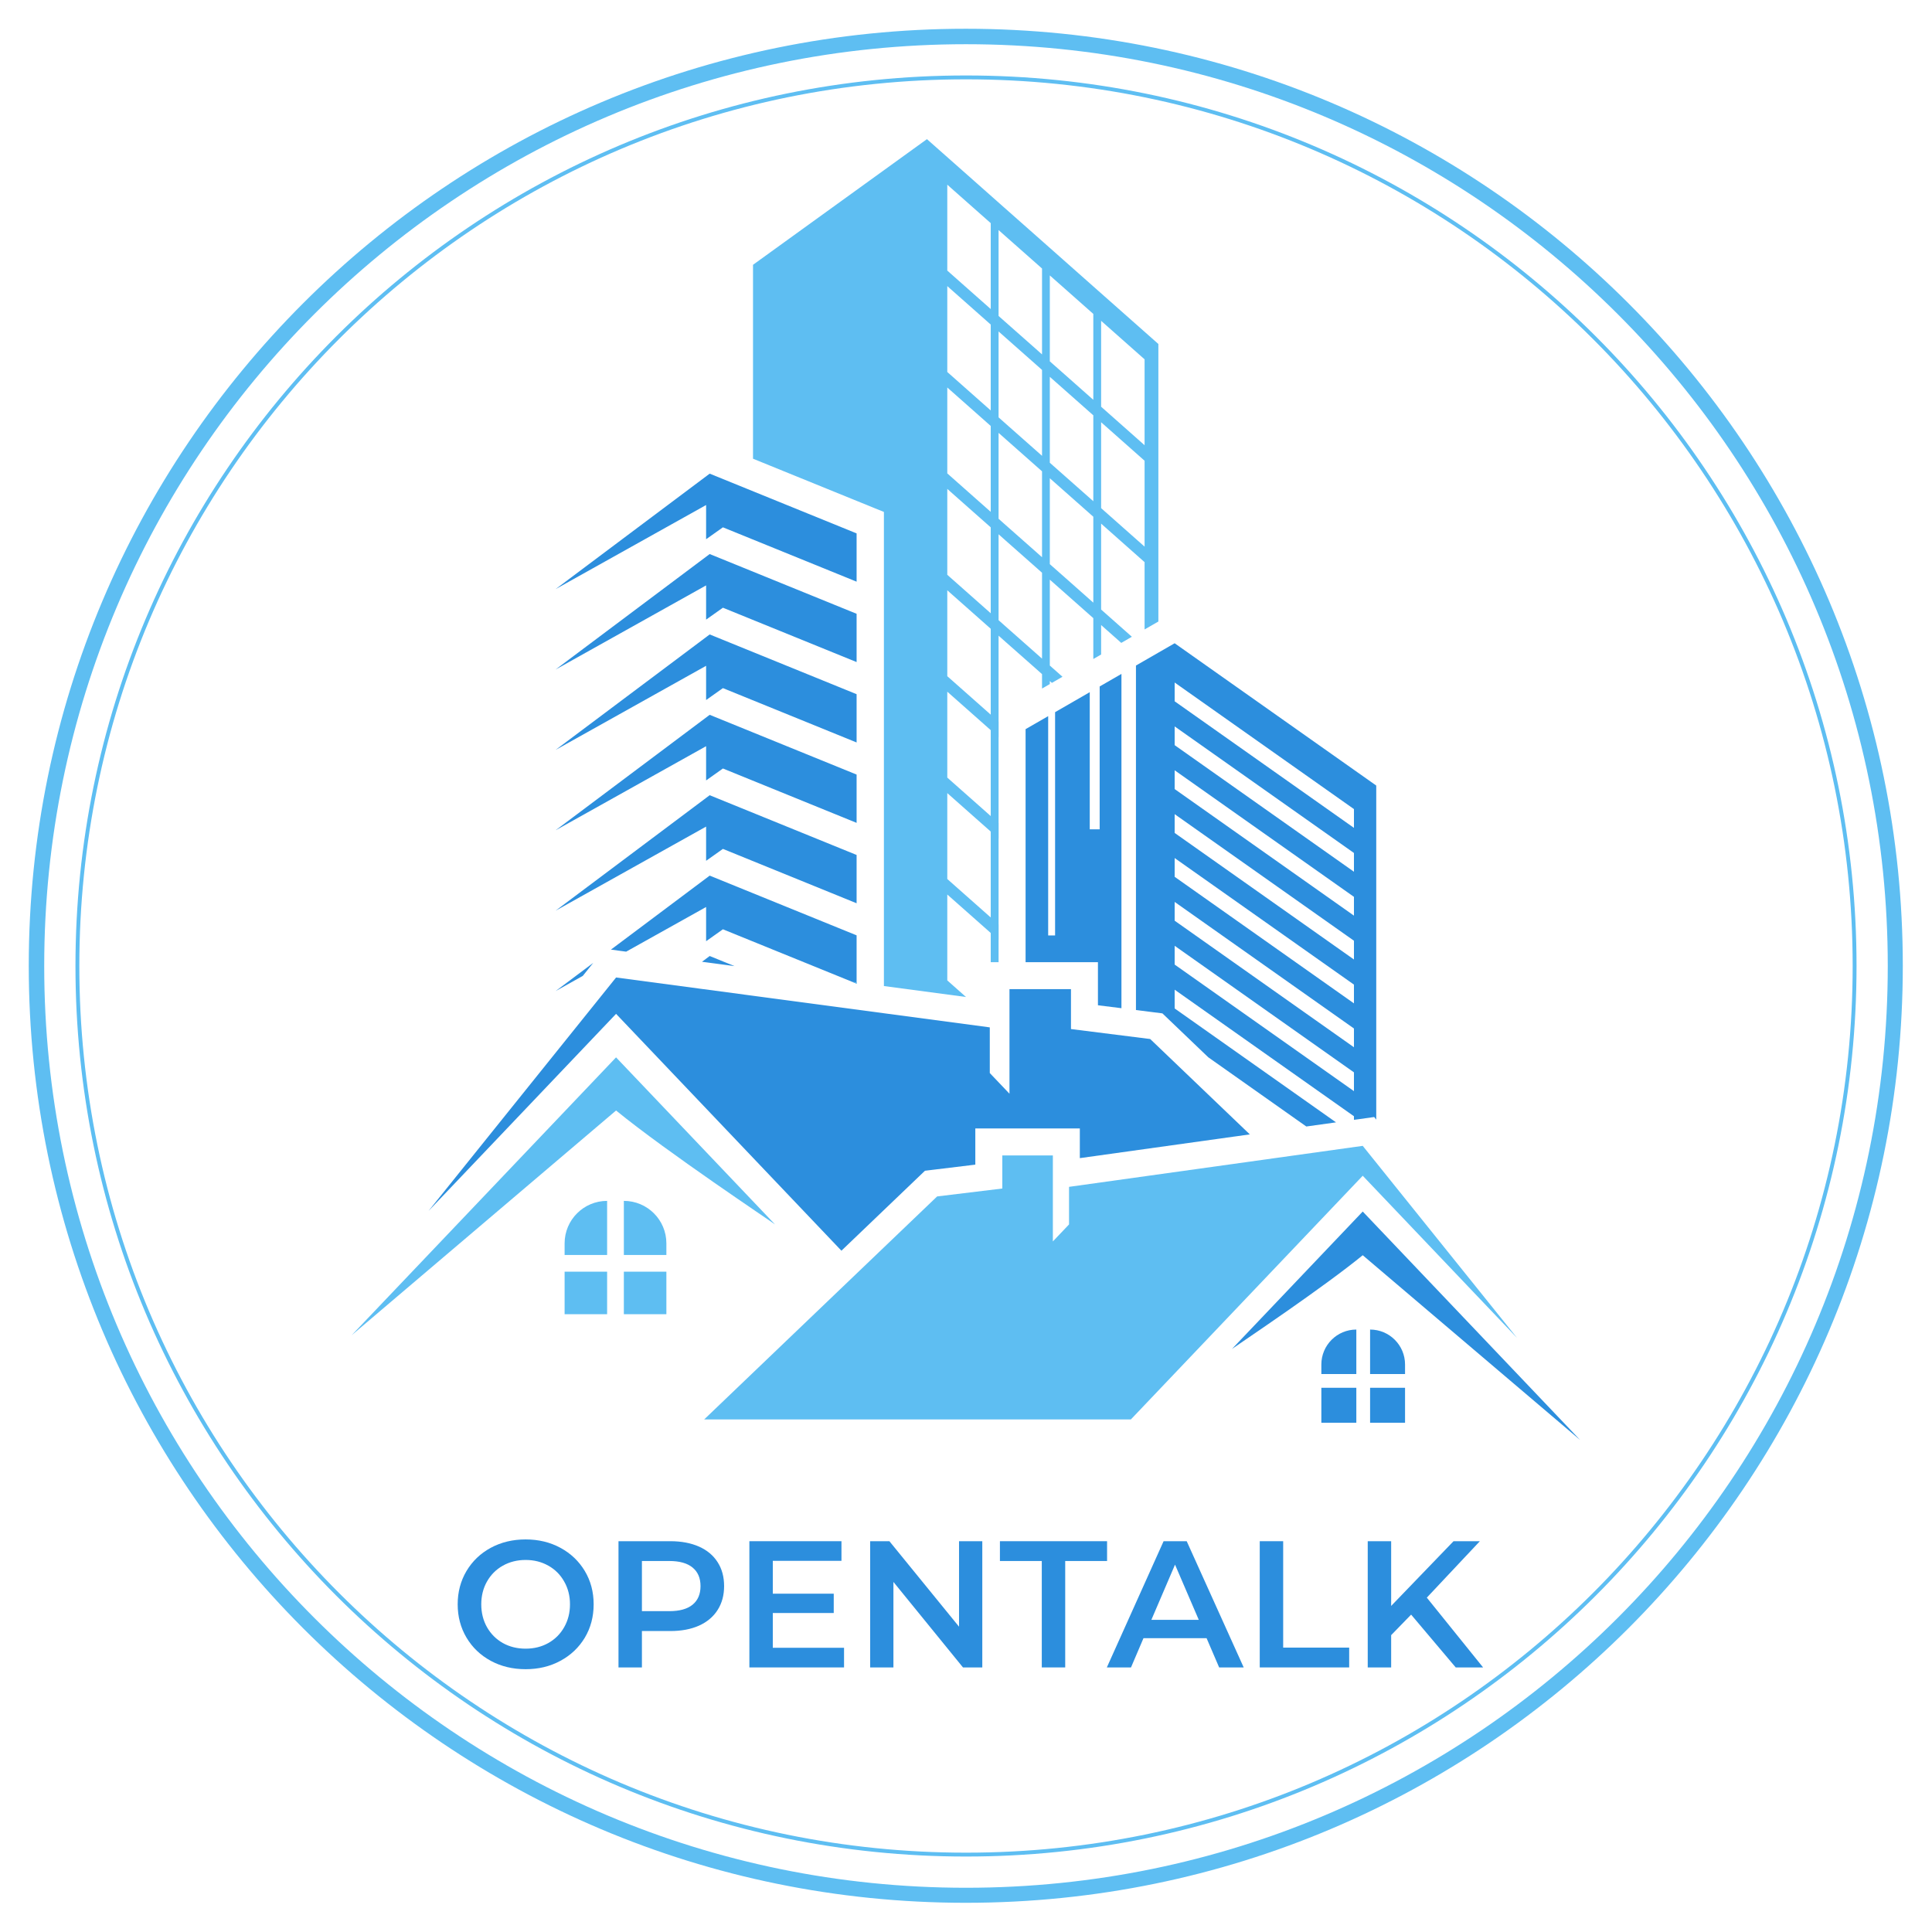 <svg xmlns="http://www.w3.org/2000/svg" xmlns:xlink="http://www.w3.org/1999/xlink" width="500" zoomAndPan="magnify" viewBox="0 0 375 375" height="500" preserveAspectRatio="xMidYMid meet" version="1.2"><defs><clipPath id="44a5d6a824"><path d="M 5.582 5.582 L 369.332 5.582 L 369.332 369.332 L 5.582 369.332 Z M 5.582 5.582 "/></clipPath><clipPath id="07d2822e45"><path d="M 187.457 5.582 C 87.012 5.582 5.582 87.012 5.582 187.457 C 5.582 287.906 87.012 369.332 187.457 369.332 C 287.906 369.332 369.332 287.906 369.332 187.457 C 369.332 87.012 287.906 5.582 187.457 5.582 Z M 187.457 5.582 "/></clipPath><clipPath id="2f61553cea"><path d="M 14.648 14.648 L 360.352 14.648 L 360.352 360.352 L 14.648 360.352 Z M 14.648 14.648 "/></clipPath><clipPath id="e4383efac1"><path d="M 187.5 14.648 C 92.035 14.648 14.648 92.035 14.648 187.5 C 14.648 282.965 92.035 360.352 187.5 360.352 C 282.965 360.352 360.352 282.965 360.352 187.5 C 360.352 92.035 282.965 14.648 187.5 14.648 Z M 187.5 14.648 "/></clipPath><clipPath id="4b1ae7c8c1"><path d="M 68.27 205 L 151 205 L 151 260 L 68.27 260 Z M 68.27 205 "/></clipPath><clipPath id="5dac7323c0"><path d="M 239 235 L 306.77 235 L 306.77 279.664 L 239 279.664 Z M 239 235 "/></clipPath></defs><g id="bab6e15b1f"><g clip-rule="nonzero" clip-path="url(#44a5d6a824)"><g clip-rule="nonzero" clip-path="url(#07d2822e45)"><path style="fill:none;stroke-width:8;stroke-linecap:butt;stroke-linejoin:miter;stroke:#5ebef2;stroke-opacity:1;stroke-miterlimit:4;" d="M 242.553 -0.001 C 108.596 -0.001 -0.001 108.596 -0.001 242.553 C -0.001 376.516 108.596 485.108 242.553 485.108 C 376.516 485.108 485.108 376.516 485.108 242.553 C 485.108 108.596 376.516 -0.001 242.553 -0.001 Z M 242.553 -0.001 " transform="matrix(0.75,0,0,0.75,5.583,5.583)"/></g></g><g clip-rule="nonzero" clip-path="url(#2f61553cea)"><g clip-rule="nonzero" clip-path="url(#e4383efac1)"><path style="fill:none;stroke-width:2;stroke-linecap:butt;stroke-linejoin:miter;stroke:#5ebef2;stroke-opacity:1;stroke-miterlimit:4;" d="M 230.469 0 C 103.182 0 0 103.182 0 230.469 C 0 357.755 103.182 460.938 230.469 460.938 C 357.755 460.938 460.938 357.755 460.938 230.469 C 460.938 103.182 357.755 0 230.469 0 Z M 230.469 0 " transform="matrix(0.75,0,0,0.75,14.648,14.648)"/></g></g><path style=" stroke:none;fill-rule:nonzero;fill:#2c8edd;fill-opacity:1;" d="M 262.801 160.688 L 228 136.121 L 228 132.477 L 262.801 157.043 Z M 262.801 169.203 L 228 144.633 L 228 140.996 L 262.801 165.562 Z M 262.801 177.723 L 228 153.156 L 228 149.512 L 262.801 174.078 Z M 262.801 186.238 L 228 161.672 L 228 158.027 L 262.801 182.594 Z M 262.801 194.754 L 228 170.188 L 228 166.547 L 262.801 191.113 Z M 262.801 203.273 L 228 178.707 L 228 175.062 L 262.801 199.629 Z M 262.801 211.789 L 228 187.223 L 228 183.578 L 262.801 208.145 Z M 228 124.855 L 220.488 129.18 L 220.488 196.047 L 223.902 196.477 L 225.621 196.695 L 226.871 197.891 L 234.531 205.223 L 253.555 218.652 L 259.32 217.848 L 228 195.738 L 228 192.098 L 262.801 216.664 L 262.801 217.359 L 263.781 217.227 L 266.727 216.812 L 267.129 217.32 L 267.129 152.477 Z M 213.445 133.242 L 213.445 160.965 L 211.52 160.965 L 211.52 134.352 L 204.793 138.23 L 204.793 181.574 L 203.449 181.574 L 203.449 139.004 L 199.066 141.527 L 199.066 186.758 L 213.109 186.758 L 213.109 195.121 L 217.672 195.691 L 217.672 130.805 L 213.445 133.242 "/><path style=" stroke:none;fill-rule:nonzero;fill:#5ebef2;fill-opacity:1;" d="M 195.215 239.703 L 195.594 240.035 L 195.594 243.043 L 195.215 242.711 L 193.832 241.484 L 193.832 238.477 L 195.215 239.703 "/><path style=" stroke:none;fill-rule:nonzero;fill:#5ebef2;fill-opacity:1;" d="M 222.164 86.418 L 213.727 78.945 L 213.727 62.273 L 222.164 69.746 Z M 222.164 106.102 L 213.727 98.629 L 213.727 81.957 L 222.164 89.43 Z M 212.211 77.605 L 206.73 72.75 L 203.77 70.137 L 203.77 53.461 L 206.73 56.078 L 212.211 60.93 Z M 212.211 97.285 L 206.73 92.438 L 203.77 89.82 L 203.77 73.145 L 206.73 75.762 L 212.211 80.613 Z M 212.211 116.973 L 206.73 112.117 L 203.77 109.504 L 203.77 92.828 L 206.73 95.445 L 212.211 100.297 Z M 202.258 68.793 L 200.977 67.652 L 195.215 62.562 L 193.824 61.328 L 193.824 44.656 L 195.215 45.891 L 200.977 50.984 L 202.258 52.121 Z M 202.258 88.477 L 200.977 87.34 L 195.215 82.246 L 193.824 81.012 L 193.824 64.336 L 195.215 65.57 L 200.977 70.664 L 202.258 71.801 Z M 202.258 108.16 L 200.977 107.02 L 195.215 101.93 L 193.824 100.695 L 193.824 84.02 L 195.215 85.254 L 200.977 90.348 L 202.258 91.484 Z M 202.258 127.844 L 200.977 126.707 L 195.215 121.613 L 193.824 120.379 L 193.824 103.703 L 195.215 104.941 L 200.977 110.031 L 202.258 111.168 Z M 192.301 59.984 L 189.457 57.469 L 184.434 53.023 L 183.867 52.516 L 183.867 35.844 L 184.434 36.352 L 189.457 40.797 L 192.301 43.312 Z M 192.301 79.668 L 189.457 77.152 L 184.434 72.703 L 183.867 72.199 L 183.867 55.527 L 184.434 56.035 L 189.457 60.48 L 192.301 63 Z M 192.301 99.352 L 189.457 96.836 L 184.434 92.387 L 183.867 91.883 L 183.867 75.207 L 184.434 75.715 L 189.457 80.16 L 192.301 82.68 Z M 192.301 119.035 L 189.457 116.516 L 184.434 112.07 L 183.867 111.566 L 183.867 94.891 L 184.434 95.398 L 189.457 99.844 L 192.301 102.359 Z M 192.301 138.715 L 189.457 136.195 L 184.434 131.75 L 183.867 131.25 L 183.867 114.57 L 184.434 115.078 L 189.457 119.523 L 192.301 122.043 Z M 192.301 158.398 L 189.457 155.879 L 184.434 151.434 L 183.867 150.926 L 183.867 134.258 L 184.434 134.758 L 189.457 139.203 L 192.301 141.723 Z M 192.301 178.082 L 189.457 175.562 L 184.434 171.117 L 183.867 170.609 L 183.867 153.938 L 184.434 154.441 L 189.457 158.891 L 192.301 161.406 Z M 222.34 64.555 L 212.129 55.52 L 206.375 50.422 L 200.621 45.328 L 194.859 40.234 L 189.105 35.137 L 184.082 30.691 L 179.918 27.008 L 146.16 51.398 L 146.16 89.035 L 169.402 98.488 L 171.566 99.367 L 171.566 191.391 L 187.504 193.52 L 184.434 190.801 L 183.867 190.293 L 183.867 173.625 L 184.434 174.125 L 189.457 178.57 L 192.301 181.09 L 192.301 186.758 L 193.824 186.758 L 193.824 182.434 L 193.832 182.441 L 193.832 179.43 L 193.824 179.422 L 193.824 162.75 L 193.832 162.758 L 193.832 159.75 L 193.824 159.742 L 193.824 143.066 L 193.832 143.074 L 193.832 140.066 L 193.824 140.059 L 193.824 123.383 L 195.215 124.621 L 200.977 129.707 L 202.258 130.848 L 202.258 133.648 L 203.77 132.777 L 203.77 132.191 L 204.172 132.547 L 206.227 131.359 L 203.77 129.184 L 203.77 112.512 L 206.73 115.129 L 212.211 119.98 L 212.211 127.914 L 213.727 127.039 L 213.727 121.32 L 217.637 124.785 L 217.875 124.648 L 219.695 123.594 L 213.727 118.312 L 213.727 101.637 L 222.164 109.113 L 222.164 122.176 L 224.84 120.637 L 224.84 66.77 L 222.34 64.555 "/><path style=" stroke:none;fill-rule:nonzero;fill:#2c8edd;fill-opacity:1;" d="M 107.84 114.348 L 137.055 98.023 L 137.055 104.664 L 140.316 102.352 L 166.266 112.902 L 166.266 103.531 L 137.75 91.934 L 107.84 114.348 "/><path style=" stroke:none;fill-rule:nonzero;fill:#2c8edd;fill-opacity:1;" d="M 107.84 129.953 L 137.055 113.625 L 137.055 120.27 L 140.316 117.957 L 166.266 128.508 L 166.266 119.137 L 137.75 107.539 L 107.84 129.953 "/><path style=" stroke:none;fill-rule:nonzero;fill:#2c8edd;fill-opacity:1;" d="M 107.84 145.559 L 137.055 129.23 L 137.055 135.875 L 140.316 133.562 L 166.266 144.113 L 166.266 134.742 L 137.75 123.145 L 107.84 145.559 "/><path style=" stroke:none;fill-rule:nonzero;fill:#2c8edd;fill-opacity:1;" d="M 107.84 161.16 L 137.055 144.836 L 137.055 151.48 L 140.316 149.164 L 166.266 159.719 L 166.266 150.344 L 137.75 138.746 L 107.84 161.16 "/><path style=" stroke:none;fill-rule:nonzero;fill:#2c8edd;fill-opacity:1;" d="M 107.84 176.766 L 137.055 160.441 L 137.055 167.082 L 140.316 164.77 L 166.266 175.324 L 166.266 165.949 L 137.75 154.352 L 107.84 176.766 "/><path style=" stroke:none;fill-rule:nonzero;fill:#2c8edd;fill-opacity:1;" d="M 107.84 192.371 L 115.148 186.895 L 113.117 189.422 Z M 107.84 192.371 "/><path style=" stroke:none;fill-rule:nonzero;fill:#2c8edd;fill-opacity:1;" d="M 166.266 181.551 L 166.266 190.926 L 165.379 190.562 L 140.316 180.375 L 137.055 182.688 L 137.055 176.047 L 121.539 184.715 L 120.273 184.547 L 118.582 184.32 L 137.75 169.957 L 166.266 181.551 "/><path style=" stroke:none;fill-rule:nonzero;fill:#2c8edd;fill-opacity:1;" d="M 142.57 187.52 L 136.258 186.68 L 137.75 185.562 Z M 142.57 187.52 "/><g clip-rule="nonzero" clip-path="url(#4b1ae7c8c1)"><path style=" stroke:none;fill-rule:nonzero;fill:#5ebef2;fill-opacity:1;" d="M 150.434 237.664 C 149.895 237.215 129.539 223.684 119.578 215.547 L 68.262 259.16 L 115.77 209.234 L 119.574 205.234 L 126.039 212.027 L 150.434 237.664 "/></g><path style=" stroke:none;fill-rule:nonzero;fill:#2c8edd;fill-opacity:1;" d="M 209.594 219.031 L 189.309 219.031 L 189.309 226.055 L 181.266 227.031 L 179.535 227.242 L 178.277 228.445 L 163.32 242.762 L 119.578 196.789 L 83.164 235.059 L 119.582 189.73 L 192.117 199.414 L 192.117 208.277 L 195.938 212.289 L 195.938 191.992 L 207.875 191.992 L 207.875 199.738 L 223.25 201.672 L 242.59 220.184 L 209.594 224.793 L 209.594 219.031 "/><path style=" stroke:none;fill-rule:nonzero;fill:#5ebef2;fill-opacity:1;" d="M 109.59 241.34 L 109.59 243.59 L 117.84 243.59 L 117.84 233.09 C 113.285 233.09 109.59 236.781 109.59 241.34 "/><path style=" stroke:none;fill-rule:nonzero;fill:#5ebef2;fill-opacity:1;" d="M 121.09 233.09 L 121.09 243.59 L 129.344 243.59 L 129.344 241.34 C 129.344 236.781 125.648 233.09 121.09 233.09 "/><path style=" stroke:none;fill-rule:nonzero;fill:#5ebef2;fill-opacity:1;" d="M 109.59 255.086 L 117.84 255.086 L 117.84 246.832 L 109.59 246.832 L 109.59 255.086 "/><path style=" stroke:none;fill-rule:nonzero;fill:#5ebef2;fill-opacity:1;" d="M 121.09 255.086 L 129.344 255.086 L 129.344 246.832 L 121.09 246.832 L 121.09 255.086 "/><g clip-rule="nonzero" clip-path="url(#5dac7323c0)"><path style=" stroke:none;fill-rule:nonzero;fill:#2c8edd;fill-opacity:1;" d="M 306.707 279.508 L 277.043 254.297 L 264.504 243.637 C 260.707 246.746 255.066 250.801 250.07 254.297 C 244.289 258.34 239.367 261.629 239.129 261.828 L 246.297 254.297 L 259.191 240.742 L 261.516 238.301 L 264.504 235.156 L 267.637 238.449 L 306.707 279.508 "/></g><path style=" stroke:none;fill-rule:nonzero;fill:#5ebef2;fill-opacity:1;" d="M 294.453 259.684 L 264.504 228.211 L 258.059 234.988 L 239.688 254.297 L 219.504 275.508 L 136.684 275.508 L 166.93 246.555 L 181.898 232.227 L 194.547 230.691 L 194.547 224.266 L 204.359 224.266 L 204.359 240.961 L 207.5 237.66 L 207.5 230.367 L 247.41 224.797 L 264.504 222.41 L 294.453 259.684 "/><path style=" stroke:none;fill-rule:nonzero;fill:#2c8edd;fill-opacity:1;" d="M 272.719 264.852 L 272.719 266.703 L 265.934 266.703 L 265.934 258.066 C 269.684 258.066 272.719 261.105 272.719 264.852 "/><path style=" stroke:none;fill-rule:nonzero;fill:#2c8edd;fill-opacity:1;" d="M 263.262 258.066 L 263.262 266.703 L 256.473 266.703 L 256.473 264.852 C 256.473 261.105 259.512 258.066 263.262 258.066 "/><path style=" stroke:none;fill-rule:nonzero;fill:#2c8edd;fill-opacity:1;" d="M 272.719 276.156 L 265.934 276.156 L 265.934 269.367 L 272.719 269.367 L 272.719 276.156 "/><path style=" stroke:none;fill-rule:nonzero;fill:#2c8edd;fill-opacity:1;" d="M 263.262 276.156 L 256.473 276.156 L 256.473 269.367 L 263.262 269.367 L 263.262 276.156 "/><path style=" stroke:none;fill-rule:nonzero;fill:#5ebef2;fill-opacity:1;" d="M 165.379 190.562 L 166.266 190.926 L 166.266 190.684 Z M 165.379 190.562 "/><g style="fill:#2c8edd;fill-opacity:1;"><g transform="translate(87.289, 323.646)"><path style="stroke:none" d="M 14.734 0.344 C 12.234 0.344 9.977 -0.195 7.969 -1.281 C 5.969 -2.363 4.395 -3.867 3.25 -5.797 C 2.113 -7.723 1.547 -9.875 1.547 -12.25 C 1.547 -14.625 2.113 -16.773 3.25 -18.703 C 4.395 -20.629 5.969 -22.133 7.969 -23.219 C 9.977 -24.301 12.234 -24.844 14.734 -24.844 C 17.234 -24.844 19.484 -24.301 21.484 -23.219 C 23.492 -22.133 25.07 -20.633 26.219 -18.719 C 27.363 -16.812 27.938 -14.656 27.938 -12.25 C 27.938 -9.844 27.363 -7.68 26.219 -5.766 C 25.07 -3.859 23.492 -2.363 21.484 -1.281 C 19.484 -0.195 17.234 0.344 14.734 0.344 Z M 14.734 -3.641 C 16.367 -3.641 17.836 -4.004 19.141 -4.734 C 20.453 -5.473 21.477 -6.5 22.219 -7.812 C 22.969 -9.133 23.344 -10.613 23.344 -12.25 C 23.344 -13.883 22.969 -15.359 22.219 -16.672 C 21.477 -17.992 20.453 -19.02 19.141 -19.75 C 17.836 -20.488 16.367 -20.859 14.734 -20.859 C 13.098 -20.859 11.625 -20.488 10.312 -19.75 C 9.008 -19.02 7.984 -17.992 7.234 -16.672 C 6.492 -15.359 6.125 -13.883 6.125 -12.25 C 6.125 -10.613 6.492 -9.133 7.234 -7.812 C 7.984 -6.5 9.008 -5.473 10.312 -4.734 C 11.625 -4.004 13.098 -3.641 14.734 -3.641 Z M 14.734 -3.641 "/></g></g><g style="fill:#2c8edd;fill-opacity:1;"><g transform="translate(116.752, 323.646)"><path style="stroke:none" d="M 13.375 -24.5 C 15.5 -24.5 17.348 -24.148 18.922 -23.453 C 20.492 -22.754 21.695 -21.75 22.531 -20.438 C 23.375 -19.133 23.797 -17.582 23.797 -15.781 C 23.797 -14.008 23.375 -12.461 22.531 -11.141 C 21.695 -9.828 20.492 -8.816 18.922 -8.109 C 17.348 -7.41 15.5 -7.062 13.375 -7.062 L 7.844 -7.062 L 7.844 0 L 3.297 0 L 3.297 -24.5 Z M 13.156 -10.922 C 15.145 -10.922 16.648 -11.336 17.672 -12.172 C 18.703 -13.016 19.219 -14.219 19.219 -15.781 C 19.219 -17.344 18.703 -18.547 17.672 -19.391 C 16.648 -20.234 15.145 -20.656 13.156 -20.656 L 7.844 -20.656 L 7.844 -10.922 Z M 13.156 -10.922 "/></g></g><g style="fill:#2c8edd;fill-opacity:1;"><g transform="translate(142.156, 323.646)"><path style="stroke:none" d="M 21.672 -3.812 L 21.672 0 L 3.297 0 L 3.297 -24.5 L 21.172 -24.5 L 21.172 -20.688 L 7.844 -20.688 L 7.844 -14.312 L 19.672 -14.312 L 19.672 -10.562 L 7.844 -10.562 L 7.844 -3.812 Z M 21.672 -3.812 "/></g></g><g style="fill:#2c8edd;fill-opacity:1;"><g transform="translate(165.601, 323.646)"><path style="stroke:none" d="M 25.062 -24.5 L 25.062 0 L 21.312 0 L 7.812 -16.594 L 7.812 0 L 3.297 0 L 3.297 -24.5 L 7.031 -24.5 L 20.547 -7.906 L 20.547 -24.5 Z M 25.062 -24.5 "/></g></g><g style="fill:#2c8edd;fill-opacity:1;"><g transform="translate(193.944, 323.646)"><path style="stroke:none" d="M 8.266 -20.656 L 0.141 -20.656 L 0.141 -24.5 L 20.938 -24.5 L 20.938 -20.656 L 12.812 -20.656 L 12.812 0 L 8.266 0 Z M 8.266 -20.656 "/></g></g><g style="fill:#2c8edd;fill-opacity:1;"><g transform="translate(215.01, 323.646)"><path style="stroke:none" d="M 19.188 -5.672 L 6.938 -5.672 L 4.516 0 L -0.172 0 L 10.844 -24.5 L 15.328 -24.5 L 26.391 0 L 21.625 0 Z M 17.672 -9.234 L 13.062 -19.953 L 8.469 -9.234 Z M 17.672 -9.234 "/></g></g><g style="fill:#2c8edd;fill-opacity:1;"><g transform="translate(241.219, 323.646)"><path style="stroke:none" d="M 3.297 -24.5 L 7.844 -24.5 L 7.844 -3.844 L 20.656 -3.844 L 20.656 0 L 3.297 0 Z M 3.297 -24.5 "/></g></g><g style="fill:#2c8edd;fill-opacity:1;"><g transform="translate(262.179, 323.646)"><path style="stroke:none" d="M 11.719 -10.25 L 7.844 -6.266 L 7.844 0 L 3.297 0 L 3.297 -24.5 L 7.844 -24.5 L 7.844 -11.938 L 19.953 -24.5 L 25.062 -24.5 L 14.766 -13.547 L 25.688 0 L 20.375 0 Z M 11.719 -10.25 "/></g></g></g></svg>